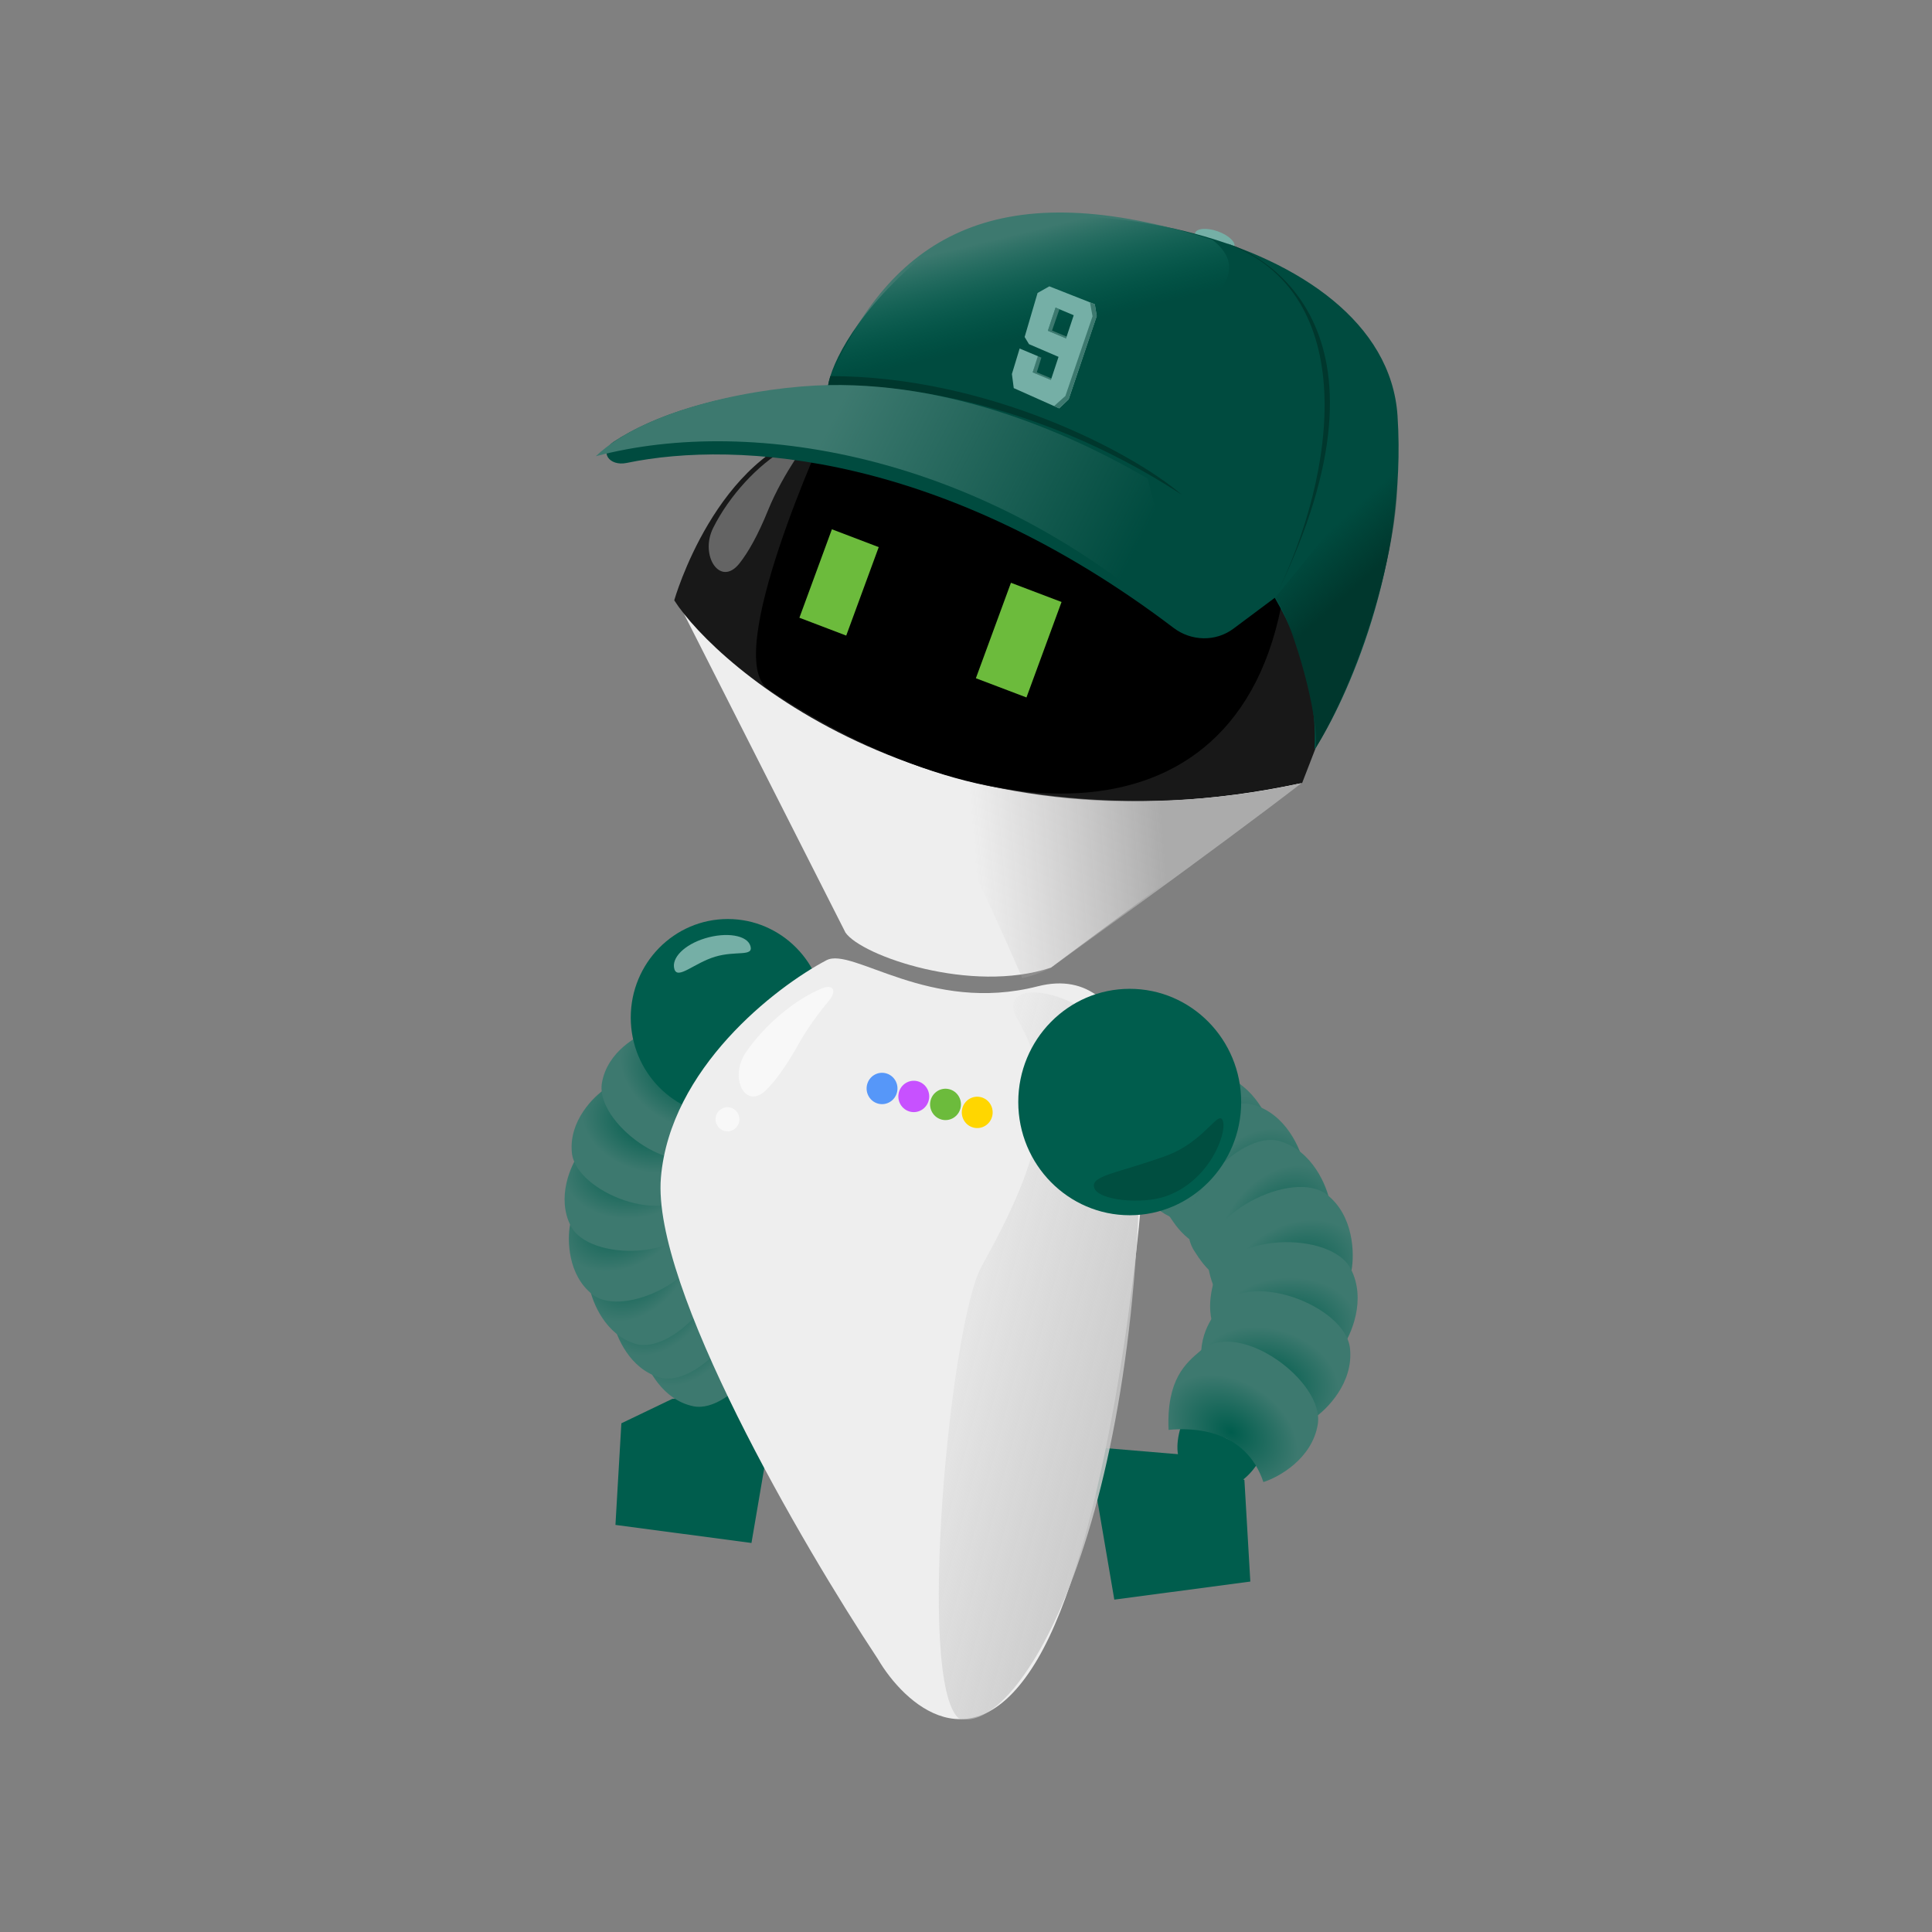 <svg width="200" height="200" viewBox="0 0 200 200" fill="none" xmlns="http://www.w3.org/2000/svg">
<rect x="0" y="0" width="200" height="200" fill="#808080" stroke="none"/>
<path d="M80.492 143.894L69.595 144.81L64.323 147.34L63.711 157.859L77.792 159.728L80.492 143.894Z" fill="#005D4D"/>
<path d="M112.652 149.758L123.55 150.674L128.821 153.204L129.433 163.723L115.353 165.592L112.652 149.758Z" fill="#005D4D"/>
<path d="M87.525 96.544L70.093 62.145L134.503 81.053L108.798 100.165C100.57 102.912 89.199 98.958 87.525 96.544Z" fill="#EEEEEE"/>
<path d="M134.798 81.053C96.979 89.217 74.13 68.948 69.797 62.145C69.797 62.145 74.109 46.93 85.161 44.437C105.252 33.632 143.84 24.448 137.458 74.15C137.458 74.15 135.389 79.552 134.798 81.053Z" fill="#181818"/>
<path d="M133.322 57.568C131.029 87.768 103.474 87.343 79.546 71.357C74.6 68.053 85.514 44.371 85.514 44.371L111.251 45.609L133.322 57.568Z" fill="black"/>
<path d="M105.815 101.255C102.001 92.316 97.579 83.536 95.358 79.427C112.338 84.925 127.493 82.689 134.738 81.064C126.315 87.577 108.784 100.181 108.784 100.181C108.784 100.181 107.352 100.948 105.815 101.255Z" fill="url(#paint0_linear_205_1425)"/>
<path d="M81.395 46.434C78.475 48.058 75.482 51.337 73.828 54.645C72.4 57.502 74.554 60.829 76.542 58.329C77.46 57.175 78.468 55.391 79.522 52.791C80.325 50.812 81.431 48.931 82.304 47.577C82.998 46.501 82.513 45.811 81.395 46.434Z" fill="#646464"/>
<path d="M66.541 140.133C66.958 141.674 68.59 144.921 71.777 145.575C75.76 146.393 81.982 138.314 79.072 134.49C77.924 132.982 76.472 131.096 71.784 131.126C71.752 131.122 71.733 131.121 71.734 131.126C71.885 133.464 71.587 138.571 66.541 140.133Z" fill="url(#paint1_radial_205_1425)"/>
<path d="M63.476 136.804C63.787 138.372 65.19 141.726 68.324 142.606C72.242 143.705 79.005 136.088 76.365 132.067C75.324 130.48 74.006 128.496 69.328 128.193C69.296 128.186 69.277 128.184 69.277 128.189C69.267 130.532 68.618 135.606 63.476 136.804Z" fill="url(#paint2_radial_205_1425)"/>
<path d="M61.026 133.247C61.314 134.819 62.672 138.193 65.793 139.118C69.695 140.273 76.563 132.754 73.98 128.695C72.96 127.094 71.67 125.091 66.996 124.72C66.965 124.713 66.946 124.711 66.946 124.716C66.903 127.059 66.183 132.123 61.026 133.247Z" fill="url(#paint3_radial_205_1425)"/>
<path d="M59.015 126.767C58.717 128.337 58.761 131.981 61.332 134.004C64.545 136.532 73.649 132.093 72.71 127.355C72.34 125.486 71.862 123.142 67.647 121.057C67.621 121.038 67.603 121.029 67.602 121.034C66.717 123.198 64.219 127.641 59.015 126.767Z" fill="url(#paint4_radial_205_1425)"/>
<path d="M59.987 119.355C59.065 120.65 57.592 123.974 59.083 126.909C60.947 130.578 71.044 130.454 72.16 125.756C72.6 123.902 73.141 121.572 70.185 117.876C70.168 117.848 70.157 117.832 70.153 117.836C68.453 119.418 64.343 122.377 59.987 119.355Z" fill="url(#paint5_radial_205_1425)"/>
<path d="M62.763 112.639C61.438 113.502 58.87 116.048 59.2 119.334C59.614 123.441 69.056 127.078 71.787 123.12C72.864 121.559 74.206 119.591 72.786 115.052C72.781 115.02 72.775 115.001 72.77 115.003C70.618 115.844 65.728 117.071 62.763 112.639Z" fill="url(#paint6_radial_205_1425)"/>
<path d="M67.52 106.643C66.015 107.11 62.865 108.858 62.31 112.112C61.616 116.179 69.74 122.272 73.422 119.21C74.874 118.002 76.689 116.476 76.529 111.717C76.532 111.684 76.532 111.665 76.527 111.665C74.231 111.884 69.197 111.724 67.52 106.643Z" fill="url(#paint7_radial_205_1425)"/>
<ellipse cx="75.338" cy="105.338" rx="10.043" ry="10.202" fill="#005D4D"/>
<path d="M77.685 97.933C78.019 99.071 76.194 98.384 74.02 99.042C71.845 99.7 70.144 101.455 69.81 100.316C69.476 99.178 70.829 97.788 73.004 97.13C75.178 96.472 77.351 96.794 77.685 97.933Z" fill="#75AFA6"/>
<path d="M68.417 121.914C69.363 110.629 80.236 102.205 85.554 99.404C88.243 97.988 96.189 104.979 107.418 102.105C117.984 99.4 119.237 115.611 118.35 121.914C117.464 133.819 114.037 160.451 107.418 171.735C100.8 183.02 93.63 176.437 90.872 171.735C82.993 159.83 67.472 133.199 68.417 121.914Z" fill="#EEEEEE"/>
<ellipse rx="1.599" ry="1.621" transform="matrix(0.97 0.244 -0.237 0.972 91.309 112.678)" fill="#5697F9"/>
<ellipse rx="1.599" ry="1.621" transform="matrix(0.97 0.244 -0.237 0.972 94.594 113.503)" fill="#C751FF"/>
<ellipse rx="1.599" ry="1.621" transform="matrix(0.97 0.244 -0.237 0.972 97.879 114.328)" fill="#6CBB3C"/>
<ellipse rx="1.599" ry="1.621" transform="matrix(0.97 0.244 -0.237 0.972 101.162 115.154)" fill="#FFD600"/>
<path d="M101.591 131.138C107.389 120.689 109.866 113.373 105.35 105.541C102.128 99.954 116.861 102.783 118.056 113.373C118.599 157.938 105.404 179.797 99.25 177.885C94.834 174.061 98.389 136.908 101.591 131.138Z" fill="url(#paint8_linear_205_1425)"/>
<path d="M131.392 149.18C126.66 150.55 124.218 146.81 123.589 144.77C122.487 146.593 120.036 151.49 124.317 153.557C128.067 155.369 130.378 151.745 131.392 149.18Z" fill="#005D4D"/>
<path d="M131.654 117.029C131.191 115.357 129.399 111.839 125.932 111.147C121.599 110.283 114.885 119.099 118.071 123.237C119.327 124.869 120.915 126.909 126.009 126.848C126.044 126.852 126.064 126.853 126.064 126.847C125.885 124.308 126.18 118.756 131.654 117.029Z" fill="url(#paint9_radial_205_1425)"/>
<path d="M135.002 120.627C134.656 118.926 133.111 115.29 129.701 114.353C125.438 113.182 118.133 121.5 121.025 125.853C122.166 127.571 123.61 129.719 128.695 130.02C128.729 130.027 128.75 130.029 128.75 130.023C128.747 127.478 129.423 121.961 135.002 120.627Z" fill="url(#paint10_radial_205_1425)"/>
<path d="M137.685 124.477C137.363 122.771 135.868 119.113 132.471 118.127C128.225 116.896 120.805 125.108 123.637 129.503C124.754 131.236 126.168 133.405 131.248 133.779C131.282 133.786 131.303 133.788 131.303 133.783C131.335 131.237 132.088 125.731 137.685 124.477Z" fill="url(#paint11_radial_205_1425)"/>
<path d="M139.909 131.507C140.225 129.799 140.154 125.839 137.349 123.657C133.843 120.93 123.977 125.808 125.025 130.951C125.439 132.98 125.971 135.524 130.563 137.764C130.593 137.783 130.611 137.793 130.613 137.788C131.562 135.432 134.249 130.589 139.909 131.507Z" fill="url(#paint12_radial_205_1425)"/>
<path d="M138.897 139.566C139.892 138.153 141.473 134.533 139.835 131.353C137.789 127.378 126.817 127.573 125.632 132.685C125.165 134.702 124.592 137.237 127.825 141.236C127.844 141.266 127.856 141.283 127.86 141.279C129.699 139.549 134.146 136.309 138.897 139.566Z" fill="url(#paint13_radial_205_1425)"/>
<path d="M135.92 146.881C137.355 145.935 140.13 143.153 139.752 139.585C139.278 135.125 128.997 131.229 126.053 135.547C124.892 137.25 123.445 139.397 125.015 144.319C125.021 144.354 125.027 144.375 125.032 144.373C127.366 143.446 132.672 142.083 135.92 146.881Z" fill="url(#paint14_radial_205_1425)"/>
<path d="M130.786 153.424C132.419 152.908 135.831 150.99 136.415 147.451C137.145 143.027 128.282 136.456 124.299 139.805C122.728 141.126 120.765 142.796 120.967 147.967C120.964 148.002 120.964 148.023 120.969 148.022C123.463 147.77 128.934 147.914 130.786 153.424Z" fill="url(#paint15_radial_205_1425)"/>
<ellipse cx="116.948" cy="114.082" rx="11.537" ry="11.72" fill="#005D4D"/>
<path d="M113.28 122.975C112.851 121.682 115.652 121.48 120.647 119.676C124.75 118.195 126.166 114.754 126.596 116.047C127.025 117.34 125.181 122.296 120.647 123.851C118.177 124.698 113.71 124.268 113.28 122.975Z" fill="#00372D" fill-opacity="0.391"/>
<ellipse rx="2.156" ry="0.944" transform="matrix(0.943 0.333 -0.324 0.946 125.747 24.837)" fill="#75AFA6"/>
<path fill-rule="evenodd" clip-rule="evenodd" d="M85.719 39.918C86.073 37.704 88.574 32.166 96.211 25.925C106.095 17.848 143.397 23.663 144.672 43.048C145.693 58.556 139.359 72.557 136.064 77.619C136.332 73.424 135.329 67.65 131.963 61.885L127.683 65.081C125.847 66.452 123.316 66.386 121.49 65C97.816 47.028 76.41 45.531 64.88 47.922C63.057 48.3 61.975 46.755 63.53 45.733C67.417 43.177 74.388 40.502 85.719 39.918Z" fill="#004B3F"/>
<path d="M109.57 43.939C103.576 40.606 89.732 39.009 86.02 38.881C92.597 24.167 103.609 17.886 125.515 24.825C133.573 31.159 110.891 37.74 109.57 43.939Z" fill="url(#paint16_linear_205_1425)"/>
<path d="M122.329 51.207C106.492 40.883 91.573 39.733 85.724 39.912C85.756 39.614 85.957 38.937 85.957 38.937C102.266 38.937 117.207 46.805 122.329 51.207Z" fill="#00372D"/>
<path d="M136.228 77.391C136.487 74.1 134.154 65.344 132.048 61.822L144.418 46.593C145.702 51.984 142.255 67.286 136.228 77.391Z" fill="url(#paint17_linear_205_1425)"/>
<path d="M123.096 66.029C102.857 47.119 77.911 42.916 61.678 47.228C67.013 42.162 78.865 39.999 85.716 39.865C100.083 39.583 112.715 45.999 118.805 49.534L123.096 66.029Z" fill="url(#paint18_linear_205_1425)"/>
<path d="M126.911 25.174C129.856 26.014 146.058 33.236 132.044 61.76C138.383 48.856 140.869 30.341 126.911 25.174Z" fill="#00372D"/>
<path d="M109.67 32.011L108.904 34.221L110.42 34.846L110.361 35.029L108.473 34.235L109.262 31.845L109.67 32.011Z" fill="#3D796F"/>
<path d="M107.805 37.019L107.329 38.54L108.867 39.184L108.797 39.369L106.899 38.554L107.397 36.853L107.805 37.019Z" fill="#3D796F"/>
<path fill-rule="evenodd" clip-rule="evenodd" d="M108.625 29.641L113.335 31.497L113.534 32.715L110.63 41.339L109.646 42.275L104.943 40.177L104.752 38.717L105.553 36.079L107.436 36.869L106.904 38.547L108.787 39.338L109.58 36.942L106.522 35.627L106.069 34.885L107.41 30.327L108.625 29.641ZM109.268 31.842L108.475 34.239L110.357 35.029L111.151 32.633L109.268 31.842Z" fill="#75AFA6"/>
<path d="M110.289 40.99L113.099 32.743L112.835 31.303L113.333 31.498L113.538 32.728L110.622 41.337L109.644 42.269L109.109 42.043L110.289 40.99Z" fill="#3D796F"/>
<path d="M85.077 102.322C82.228 103.503 79.153 106.115 77.221 108.93C75.415 111.56 77.164 115.05 79.39 112.766C80.352 111.778 81.454 110.26 82.681 108.058C83.644 106.33 84.867 104.725 85.837 103.557C86.654 102.575 86.258 101.833 85.077 102.322Z" fill="#F8F8F8"/>
<ellipse cx="75.308" cy="115.867" rx="1.232" ry="1.251" fill="#F8F8F8"/>
<rect width="5.19" height="9.752" transform="matrix(0.934 0.356 -0.345 0.939 86.118 54.791)" fill="#6CBB3C"/>
<rect width="5.601" height="10.524" transform="matrix(0.935 0.355 -0.345 0.939 104.653 60.329)" fill="#6CBB3C"/>
<defs>
<linearGradient id="paint0_linear_205_1425" x1="133.276" y1="83.504" x2="94.174" y2="86.564" gradientUnits="userSpaceOnUse">
<stop offset="0.333" stop-color="#ABABAB"/>
<stop offset="0.833" stop-color="#B9B7B7" stop-opacity="0"/>
</linearGradient>
<radialGradient id="paint1_radial_205_1425" cx="0" cy="0" r="1" gradientUnits="userSpaceOnUse" gradientTransform="translate(71.329 137.172) rotate(35.219) scale(6.155 8.906)">
<stop stop-color="#005D4D"/>
<stop offset="0.776" stop-color="#3D796F"/>
</radialGradient>
<radialGradient id="paint2_radial_205_1425" cx="0" cy="0" r="1" gradientUnits="userSpaceOnUse" gradientTransform="translate(68.457 134.192) rotate(39.251) scale(6.162 8.897)">
<stop stop-color="#005D4D"/>
<stop offset="0.776" stop-color="#3D796F"/>
</radialGradient>
<radialGradient id="paint3_radial_205_1425" cx="0" cy="0" r="1" gradientUnits="userSpaceOnUse" gradientTransform="translate(66.043 130.707) rotate(40.061) scale(6.163 8.895)">
<stop stop-color="#005D4D"/>
<stop offset="0.776" stop-color="#3D796F"/>
</radialGradient>
<radialGradient id="paint4_radial_205_1425" cx="0" cy="0" r="1" gradientUnits="userSpaceOnUse" gradientTransform="translate(64.6 126.271) rotate(61.502) scale(6.198 8.845)">
<stop stop-color="#005D4D"/>
<stop offset="0.776" stop-color="#3D796F"/>
</radialGradient>
<radialGradient id="paint5_radial_205_1425" cx="0" cy="0" r="1" gradientUnits="userSpaceOnUse" gradientTransform="translate(65.257 121.298) rotate(86.132) scale(6.22 8.814)">
<stop stop-color="#005D4D"/>
<stop offset="0.776" stop-color="#3D796F"/>
</radialGradient>
<radialGradient id="paint6_radial_205_1425" cx="0" cy="0" r="1" gradientUnits="userSpaceOnUse" gradientTransform="translate(66.967 116.406) rotate(107.275) scale(6.211 8.825)">
<stop stop-color="#005D4D"/>
<stop offset="0.776" stop-color="#3D796F"/>
</radialGradient>
<radialGradient id="paint7_radial_205_1425" cx="0" cy="0" r="1" gradientUnits="userSpaceOnUse" gradientTransform="translate(70.566 111.423) rotate(122.789) scale(6.191 8.854)">
<stop stop-color="#005D4D"/>
<stop offset="0.776" stop-color="#3D796F"/>
</radialGradient>
<linearGradient id="paint8_linear_205_1425" x1="123.551" y1="139.477" x2="96.139" y2="132.306" gradientUnits="userSpaceOnUse">
<stop offset="0.102" stop-color="#C8C8C8"/>
<stop offset="1" stop-color="#C4C4C4" stop-opacity="0"/>
</linearGradient>
<radialGradient id="paint9_radial_205_1425" cx="0" cy="0" r="1" gradientUnits="userSpaceOnUse" gradientTransform="translate(126.468 120.275) rotate(-145.098) scale(6.688 9.678)">
<stop stop-color="#005D4D"/>
<stop offset="0.776" stop-color="#3D796F"/>
</radialGradient>
<radialGradient id="paint10_radial_205_1425" cx="0" cy="0" r="1" gradientUnits="userSpaceOnUse" gradientTransform="translate(129.605 123.496) rotate(-141.065) scale(6.695 9.668)">
<stop stop-color="#005D4D"/>
<stop offset="0.776" stop-color="#3D796F"/>
</radialGradient>
<radialGradient id="paint11_radial_205_1425" cx="0" cy="0" r="1" gradientUnits="userSpaceOnUse" gradientTransform="translate(132.249 127.268) rotate(-140.255) scale(6.696 9.666)">
<stop stop-color="#005D4D"/>
<stop offset="0.776" stop-color="#3D796F"/>
</radialGradient>
<radialGradient id="paint12_radial_205_1425" cx="0" cy="0" r="1" gradientUnits="userSpaceOnUse" gradientTransform="translate(133.844 132.079) rotate(-118.81) scale(6.734 9.612)">
<stop stop-color="#005D4D"/>
<stop offset="0.776" stop-color="#3D796F"/>
</radialGradient>
<radialGradient id="paint13_radial_205_1425" cx="0" cy="0" r="1" gradientUnits="userSpaceOnUse" gradientTransform="translate(133.16 137.487) rotate(-94.178) scale(6.758 9.577)">
<stop stop-color="#005D4D"/>
<stop offset="0.776" stop-color="#3D796F"/>
</radialGradient>
<radialGradient id="paint14_radial_205_1425" cx="0" cy="0" r="1" gradientUnits="userSpaceOnUse" gradientTransform="translate(131.33 142.813) rotate(-73.036) scale(6.75 9.589)">
<stop stop-color="#005D4D"/>
<stop offset="0.776" stop-color="#3D796F"/>
</radialGradient>
<radialGradient id="paint15_radial_205_1425" cx="0" cy="0" r="1" gradientUnits="userSpaceOnUse" gradientTransform="translate(127.448 148.249) rotate(-57.524) scale(6.728 9.62)">
<stop stop-color="#005D4D"/>
<stop offset="0.776" stop-color="#3D796F"/>
</radialGradient>
<linearGradient id="paint16_linear_205_1425" x1="110.603" y1="22" x2="113.398" y2="33.47" gradientUnits="userSpaceOnUse">
<stop offset="0.077" stop-color="#3D796F"/>
<stop offset="0.965" stop-color="#006857" stop-opacity="0"/>
</linearGradient>
<linearGradient id="paint17_linear_205_1425" x1="135.417" y1="56.826" x2="140.565" y2="62.553" gradientUnits="userSpaceOnUse">
<stop stop-color="#00372D" stop-opacity="0"/>
<stop offset="0.309" stop-color="#00372D" stop-opacity="0.391"/>
<stop offset="0.478" stop-color="#00372D" stop-opacity="0.598"/>
<stop offset="0.809" stop-color="#00372D"/>
<stop offset="1" stop-color="#00372D"/>
</linearGradient>
<linearGradient id="paint18_linear_205_1425" x1="87.973" y1="39.856" x2="118.352" y2="55.341" gradientUnits="userSpaceOnUse">
<stop stop-color="#3D796F"/>
<stop offset="1" stop-color="#3D796F" stop-opacity="0"/>
</linearGradient>
</defs>
</svg>
